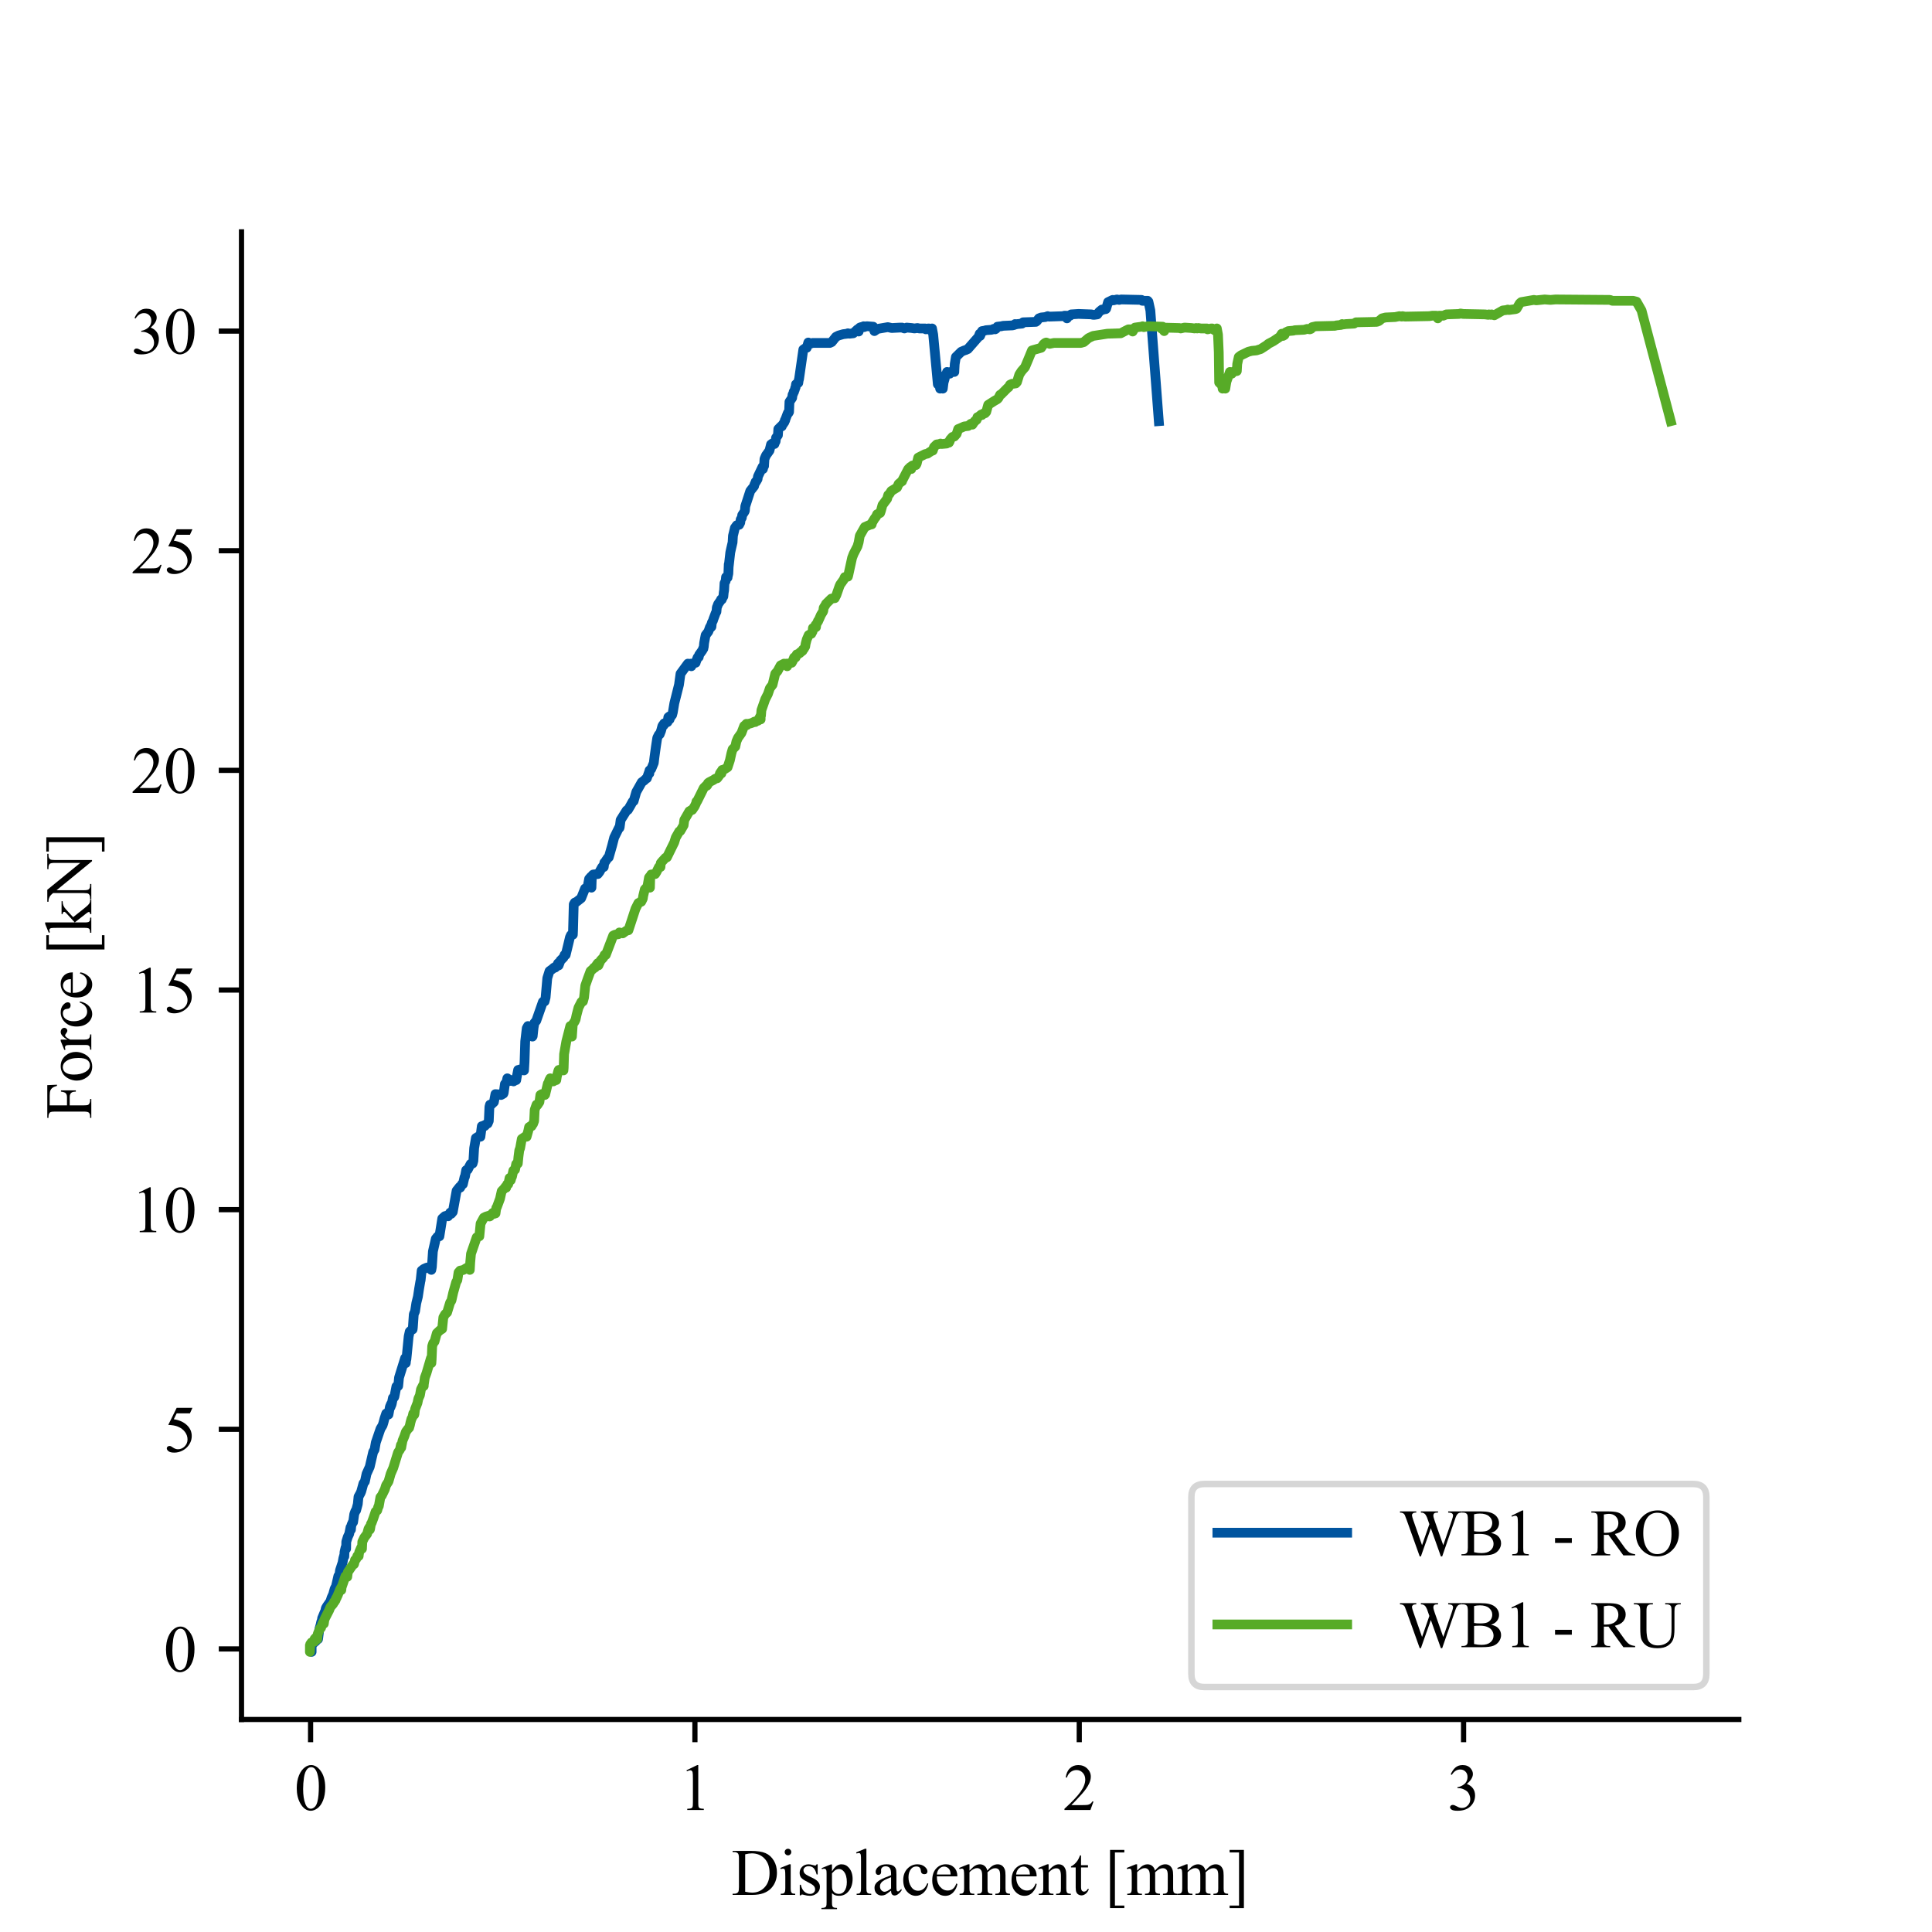 <?xml version="1.0" encoding="utf-8" standalone="no"?>
<!DOCTYPE svg PUBLIC "-//W3C//DTD SVG 1.1//EN"
  "http://www.w3.org/Graphics/SVG/1.1/DTD/svg11.dtd">
<svg xmlns:xlink="http://www.w3.org/1999/xlink" width="297.638pt" height="297.638pt" viewBox="0 0 297.638 297.638" xmlns="http://www.w3.org/2000/svg" version="1.1">
 <defs>
  <style type="text/css">*{stroke-linejoin: round; stroke-linecap: butt}</style>
 </defs>
 <g id="figure_1">
  <g id="patch_1">
   <path d="M 0 297.638 
L 297.638 297.638 
L 297.638 0 
L 0 0 
z
" style="fill: #ffffff"/>
  </g>
  <g id="axes_1">
   <g id="patch_2">
    <path d="M 37.205 264.898 
L 267.874 264.898 
L 267.874 35.717 
L 37.205 35.717 
z
" style="fill: #ffffff"/>
   </g>
   <g id="matplotlib.axis_1">
    <g id="xtick_1">
     <g id="line2d_1">
      <defs>
       <path id="mc57b74ac9b" d="M 0 0 
L 0 3.5 
" style="stroke: #000000; stroke-width: 0.8"/>
      </defs>
      <g>
       <use xlink:href="#mc57b74ac9b" x="47.847" y="264.898" style="stroke: #000000; stroke-width: 0.8"/>
      </g>
     </g>
     <g id="text_1">
      <!-- 0 -->
      <g transform="translate(45.347 278.841) scale(0.1 -0.1)">
       <defs>
        <path id="TimesNewRomanPSMT-30" d="M 231 2094 
Q 231 2819 450 3342 
Q 669 3866 1031 4122 
Q 1313 4325 1613 4325 
Q 2100 4325 2488 3828 
Q 2972 3213 2972 2159 
Q 2972 1422 2759 906 
Q 2547 391 2217 158 
Q 1888 -75 1581 -75 
Q 975 -75 572 641 
Q 231 1244 231 2094 
z
M 844 2016 
Q 844 1141 1059 588 
Q 1238 122 1591 122 
Q 1759 122 1940 273 
Q 2122 425 2216 781 
Q 2359 1319 2359 2297 
Q 2359 3022 2209 3506 
Q 2097 3866 1919 4016 
Q 1791 4119 1609 4119 
Q 1397 4119 1231 3928 
Q 1006 3669 925 3112 
Q 844 2556 844 2016 
z
" transform="scale(0.016)"/>
       </defs>
       <use xlink:href="#TimesNewRomanPSMT-30"/>
      </g>
     </g>
    </g>
    <g id="xtick_2">
     <g id="line2d_2">
      <g>
       <use xlink:href="#mc57b74ac9b" x="107.057" y="264.898" style="stroke: #000000; stroke-width: 0.8"/>
      </g>
     </g>
     <g id="text_2">
      <!-- 1 -->
      <g transform="translate(104.557 278.841) scale(0.1 -0.1)">
       <defs>
        <path id="TimesNewRomanPSMT-31" d="M 750 3822 
L 1781 4325 
L 1884 4325 
L 1884 747 
Q 1884 391 1914 303 
Q 1944 216 2037 169 
Q 2131 122 2419 116 
L 2419 0 
L 825 0 
L 825 116 
Q 1125 122 1212 167 
Q 1300 213 1334 289 
Q 1369 366 1369 747 
L 1369 3034 
Q 1369 3497 1338 3628 
Q 1316 3728 1258 3775 
Q 1200 3822 1119 3822 
Q 1003 3822 797 3725 
L 750 3822 
z
" transform="scale(0.016)"/>
       </defs>
       <use xlink:href="#TimesNewRomanPSMT-31"/>
      </g>
     </g>
    </g>
    <g id="xtick_3">
     <g id="line2d_3">
      <g>
       <use xlink:href="#mc57b74ac9b" x="166.266" y="264.898" style="stroke: #000000; stroke-width: 0.8"/>
      </g>
     </g>
     <g id="text_3">
      <!-- 2 -->
      <g transform="translate(163.766 278.841) scale(0.1 -0.1)">
       <defs>
        <path id="TimesNewRomanPSMT-32" d="M 2934 816 
L 2638 0 
L 138 0 
L 138 116 
Q 1241 1122 1691 1759 
Q 2141 2397 2141 2925 
Q 2141 3328 1894 3587 
Q 1647 3847 1303 3847 
Q 991 3847 742 3664 
Q 494 3481 375 3128 
L 259 3128 
Q 338 3706 661 4015 
Q 984 4325 1469 4325 
Q 1984 4325 2329 3994 
Q 2675 3663 2675 3213 
Q 2675 2891 2525 2569 
Q 2294 2063 1775 1497 
Q 997 647 803 472 
L 1909 472 
Q 2247 472 2383 497 
Q 2519 522 2628 598 
Q 2738 675 2819 816 
L 2934 816 
z
" transform="scale(0.016)"/>
       </defs>
       <use xlink:href="#TimesNewRomanPSMT-32"/>
      </g>
     </g>
    </g>
    <g id="xtick_4">
     <g id="line2d_4">
      <g>
       <use xlink:href="#mc57b74ac9b" x="225.475" y="264.898" style="stroke: #000000; stroke-width: 0.8"/>
      </g>
     </g>
     <g id="text_4">
      <!-- 3 -->
      <g transform="translate(222.975 278.841) scale(0.1 -0.1)">
       <defs>
        <path id="TimesNewRomanPSMT-33" d="M 325 3431 
Q 506 3859 782 4092 
Q 1059 4325 1472 4325 
Q 1981 4325 2253 3994 
Q 2459 3747 2459 3466 
Q 2459 3003 1878 2509 
Q 2269 2356 2469 2072 
Q 2669 1788 2669 1403 
Q 2669 853 2319 450 
Q 1863 -75 997 -75 
Q 569 -75 414 31 
Q 259 138 259 259 
Q 259 350 332 419 
Q 406 488 509 488 
Q 588 488 669 463 
Q 722 447 909 348 
Q 1097 250 1169 231 
Q 1284 197 1416 197 
Q 1734 197 1970 444 
Q 2206 691 2206 1028 
Q 2206 1275 2097 1509 
Q 2016 1684 1919 1775 
Q 1784 1900 1550 2001 
Q 1316 2103 1072 2103 
L 972 2103 
L 972 2197 
Q 1219 2228 1467 2375 
Q 1716 2522 1828 2728 
Q 1941 2934 1941 3181 
Q 1941 3503 1739 3701 
Q 1538 3900 1238 3900 
Q 753 3900 428 3381 
L 325 3431 
z
" transform="scale(0.016)"/>
       </defs>
       <use xlink:href="#TimesNewRomanPSMT-33"/>
      </g>
     </g>
    </g>
    <g id="text_5">
     <!-- Displacement [mm] -->
     <g transform="translate(112.69 291.924) scale(0.1 -0.1)">
      <defs>
       <path id="TimesNewRomanPSMT-44" d="M 109 0 
L 109 116 
L 269 116 
Q 538 116 650 288 
Q 719 391 719 750 
L 719 3488 
Q 719 3884 631 3984 
Q 509 4122 269 4122 
L 109 4122 
L 109 4238 
L 1834 4238 
Q 2784 4238 3279 4022 
Q 3775 3806 4076 3303 
Q 4378 2800 4378 2141 
Q 4378 1256 3841 663 
Q 3238 0 2003 0 
L 109 0 
z
M 1319 306 
Q 1716 219 1984 219 
Q 2709 219 3187 728 
Q 3666 1238 3666 2109 
Q 3666 2988 3187 3494 
Q 2709 4000 1959 4000 
Q 1678 4000 1319 3909 
L 1319 306 
z
" transform="scale(0.016)"/>
       <path id="TimesNewRomanPSMT-69" d="M 928 4444 
Q 1059 4444 1151 4351 
Q 1244 4259 1244 4128 
Q 1244 3997 1151 3903 
Q 1059 3809 928 3809 
Q 797 3809 703 3903 
Q 609 3997 609 4128 
Q 609 4259 701 4351 
Q 794 4444 928 4444 
z
M 1188 2947 
L 1188 647 
Q 1188 378 1227 289 
Q 1266 200 1342 156 
Q 1419 113 1622 113 
L 1622 0 
L 231 0 
L 231 113 
Q 441 113 512 153 
Q 584 194 626 287 
Q 669 381 669 647 
L 669 1750 
Q 669 2216 641 2353 
Q 619 2453 572 2492 
Q 525 2531 444 2531 
Q 356 2531 231 2484 
L 188 2597 
L 1050 2947 
L 1188 2947 
z
" transform="scale(0.016)"/>
       <path id="TimesNewRomanPSMT-73" d="M 2050 2947 
L 2050 1972 
L 1947 1972 
Q 1828 2431 1642 2597 
Q 1456 2763 1169 2763 
Q 950 2763 815 2647 
Q 681 2531 681 2391 
Q 681 2216 781 2091 
Q 878 1963 1175 1819 
L 1631 1597 
Q 2266 1288 2266 781 
Q 2266 391 1970 151 
Q 1675 -88 1309 -88 
Q 1047 -88 709 6 
Q 606 38 541 38 
Q 469 38 428 -44 
L 325 -44 
L 325 978 
L 428 978 
Q 516 541 762 319 
Q 1009 97 1316 97 
Q 1531 97 1667 223 
Q 1803 350 1803 528 
Q 1803 744 1651 891 
Q 1500 1038 1047 1263 
Q 594 1488 453 1669 
Q 313 1847 313 2119 
Q 313 2472 555 2709 
Q 797 2947 1181 2947 
Q 1350 2947 1591 2875 
Q 1750 2828 1803 2828 
Q 1853 2828 1881 2850 
Q 1909 2872 1947 2947 
L 2050 2947 
z
" transform="scale(0.016)"/>
       <path id="TimesNewRomanPSMT-70" d="M -6 2578 
L 875 2934 
L 994 2934 
L 994 2266 
Q 1216 2644 1439 2795 
Q 1663 2947 1909 2947 
Q 2341 2947 2628 2609 
Q 2981 2197 2981 1534 
Q 2981 794 2556 309 
Q 2206 -88 1675 -88 
Q 1444 -88 1275 -22 
Q 1150 25 994 166 
L 994 -706 
Q 994 -1000 1030 -1079 
Q 1066 -1159 1155 -1206 
Q 1244 -1253 1478 -1253 
L 1478 -1369 
L -22 -1369 
L -22 -1253 
L 56 -1253 
Q 228 -1256 350 -1188 
Q 409 -1153 442 -1076 
Q 475 -1000 475 -688 
L 475 2019 
Q 475 2297 450 2372 
Q 425 2447 370 2484 
Q 316 2522 222 2522 
Q 147 2522 31 2478 
L -6 2578 
z
M 994 2081 
L 994 1013 
Q 994 666 1022 556 
Q 1066 375 1236 237 
Q 1406 100 1666 100 
Q 1978 100 2172 344 
Q 2425 663 2425 1241 
Q 2425 1897 2138 2250 
Q 1938 2494 1663 2494 
Q 1513 2494 1366 2419 
Q 1253 2363 994 2081 
z
" transform="scale(0.016)"/>
       <path id="TimesNewRomanPSMT-6c" d="M 1184 4444 
L 1184 647 
Q 1184 378 1223 290 
Q 1263 203 1344 158 
Q 1425 113 1647 113 
L 1647 0 
L 244 0 
L 244 113 
Q 441 113 512 153 
Q 584 194 625 287 
Q 666 381 666 647 
L 666 3247 
Q 666 3731 644 3842 
Q 622 3953 573 3993 
Q 525 4034 450 4034 
Q 369 4034 244 3984 
L 191 4094 
L 1044 4444 
L 1184 4444 
z
" transform="scale(0.016)"/>
       <path id="TimesNewRomanPSMT-61" d="M 1822 413 
Q 1381 72 1269 19 
Q 1100 -59 909 -59 
Q 613 -59 420 144 
Q 228 347 228 678 
Q 228 888 322 1041 
Q 450 1253 767 1440 
Q 1084 1628 1822 1897 
L 1822 2009 
Q 1822 2438 1686 2597 
Q 1550 2756 1291 2756 
Q 1094 2756 978 2650 
Q 859 2544 859 2406 
L 866 2225 
Q 866 2081 792 2003 
Q 719 1925 600 1925 
Q 484 1925 411 2006 
Q 338 2088 338 2228 
Q 338 2497 613 2722 
Q 888 2947 1384 2947 
Q 1766 2947 2009 2819 
Q 2194 2722 2281 2516 
Q 2338 2381 2338 1966 
L 2338 994 
Q 2338 584 2353 492 
Q 2369 400 2405 369 
Q 2441 338 2488 338 
Q 2538 338 2575 359 
Q 2641 400 2828 588 
L 2828 413 
Q 2478 -56 2159 -56 
Q 2006 -56 1915 50 
Q 1825 156 1822 413 
z
M 1822 616 
L 1822 1706 
Q 1350 1519 1213 1441 
Q 966 1303 859 1153 
Q 753 1003 753 825 
Q 753 600 887 451 
Q 1022 303 1197 303 
Q 1434 303 1822 616 
z
" transform="scale(0.016)"/>
       <path id="TimesNewRomanPSMT-63" d="M 2631 1088 
Q 2516 522 2178 217 
Q 1841 -88 1431 -88 
Q 944 -88 581 321 
Q 219 731 219 1428 
Q 219 2103 620 2525 
Q 1022 2947 1584 2947 
Q 2006 2947 2278 2723 
Q 2550 2500 2550 2259 
Q 2550 2141 2473 2067 
Q 2397 1994 2259 1994 
Q 2075 1994 1981 2113 
Q 1928 2178 1911 2362 
Q 1894 2547 1784 2644 
Q 1675 2738 1481 2738 
Q 1169 2738 978 2506 
Q 725 2200 725 1697 
Q 725 1184 976 792 
Q 1228 400 1656 400 
Q 1963 400 2206 609 
Q 2378 753 2541 1131 
L 2631 1088 
z
" transform="scale(0.016)"/>
       <path id="TimesNewRomanPSMT-65" d="M 681 1784 
Q 678 1147 991 784 
Q 1303 422 1725 422 
Q 2006 422 2214 576 
Q 2422 731 2563 1106 
L 2659 1044 
Q 2594 616 2278 264 
Q 1963 -88 1488 -88 
Q 972 -88 605 314 
Q 238 716 238 1394 
Q 238 2128 614 2539 
Q 991 2950 1559 2950 
Q 2041 2950 2350 2633 
Q 2659 2316 2659 1784 
L 681 1784 
z
M 681 1966 
L 2006 1966 
Q 1991 2241 1941 2353 
Q 1863 2528 1708 2628 
Q 1553 2728 1384 2728 
Q 1125 2728 920 2526 
Q 716 2325 681 1966 
z
" transform="scale(0.016)"/>
       <path id="TimesNewRomanPSMT-6d" d="M 1050 2338 
Q 1363 2650 1419 2697 
Q 1559 2816 1721 2881 
Q 1884 2947 2044 2947 
Q 2313 2947 2506 2790 
Q 2700 2634 2766 2338 
Q 3088 2713 3309 2830 
Q 3531 2947 3766 2947 
Q 3994 2947 4170 2830 
Q 4347 2713 4450 2447 
Q 4519 2266 4519 1878 
L 4519 647 
Q 4519 378 4559 278 
Q 4591 209 4675 161 
Q 4759 113 4950 113 
L 4950 0 
L 3538 0 
L 3538 113 
L 3597 113 
Q 3781 113 3884 184 
Q 3956 234 3988 344 
Q 4000 397 4000 647 
L 4000 1878 
Q 4000 2228 3916 2372 
Q 3794 2572 3525 2572 
Q 3359 2572 3192 2489 
Q 3025 2406 2788 2181 
L 2781 2147 
L 2788 2013 
L 2788 647 
Q 2788 353 2820 281 
Q 2853 209 2943 161 
Q 3034 113 3253 113 
L 3253 0 
L 1806 0 
L 1806 113 
Q 2044 113 2133 169 
Q 2222 225 2256 338 
Q 2272 391 2272 647 
L 2272 1878 
Q 2272 2228 2169 2381 
Q 2031 2581 1784 2581 
Q 1616 2581 1450 2491 
Q 1191 2353 1050 2181 
L 1050 647 
Q 1050 366 1089 281 
Q 1128 197 1204 155 
Q 1281 113 1516 113 
L 1516 0 
L 100 0 
L 100 113 
Q 297 113 375 155 
Q 453 197 493 289 
Q 534 381 534 647 
L 534 1741 
Q 534 2213 506 2350 
Q 484 2453 437 2492 
Q 391 2531 309 2531 
Q 222 2531 100 2484 
L 53 2597 
L 916 2947 
L 1050 2947 
L 1050 2338 
z
" transform="scale(0.016)"/>
       <path id="TimesNewRomanPSMT-6e" d="M 1034 2341 
Q 1538 2947 1994 2947 
Q 2228 2947 2397 2830 
Q 2566 2713 2666 2444 
Q 2734 2256 2734 1869 
L 2734 647 
Q 2734 375 2778 278 
Q 2813 200 2889 156 
Q 2966 113 3172 113 
L 3172 0 
L 1756 0 
L 1756 113 
L 1816 113 
Q 2016 113 2095 173 
Q 2175 234 2206 353 
Q 2219 400 2219 647 
L 2219 1819 
Q 2219 2209 2117 2386 
Q 2016 2563 1775 2563 
Q 1403 2563 1034 2156 
L 1034 647 
Q 1034 356 1069 288 
Q 1113 197 1189 155 
Q 1266 113 1500 113 
L 1500 0 
L 84 0 
L 84 113 
L 147 113 
Q 366 113 442 223 
Q 519 334 519 647 
L 519 1709 
Q 519 2225 495 2337 
Q 472 2450 423 2490 
Q 375 2531 294 2531 
Q 206 2531 84 2484 
L 38 2597 
L 900 2947 
L 1034 2947 
L 1034 2341 
z
" transform="scale(0.016)"/>
       <path id="TimesNewRomanPSMT-74" d="M 1031 3803 
L 1031 2863 
L 1700 2863 
L 1700 2644 
L 1031 2644 
L 1031 788 
Q 1031 509 1111 412 
Q 1191 316 1316 316 
Q 1419 316 1516 380 
Q 1613 444 1666 569 
L 1788 569 
Q 1678 263 1478 108 
Q 1278 -47 1066 -47 
Q 922 -47 784 33 
Q 647 113 581 261 
Q 516 409 516 719 
L 516 2644 
L 63 2644 
L 63 2747 
Q 234 2816 414 2980 
Q 594 3144 734 3369 
Q 806 3488 934 3803 
L 1031 3803 
z
" transform="scale(0.016)"/>
       <path id="TimesNewRomanPSMT-20" transform="scale(0.016)"/>
       <path id="TimesNewRomanPSMT-5b" d="M 1900 -1269 
L 525 -1269 
L 525 4334 
L 1900 4334 
L 1900 4088 
L 994 4088 
L 994 -1025 
L 1900 -1025 
L 1900 -1269 
z
" transform="scale(0.016)"/>
       <path id="TimesNewRomanPSMT-5d" d="M 234 4334 
L 1609 4334 
L 1609 -1272 
L 234 -1272 
L 234 -1025 
L 1141 -1025 
L 1141 4088 
L 234 4088 
L 234 4334 
z
" transform="scale(0.016)"/>
      </defs>
      <use xlink:href="#TimesNewRomanPSMT-44"/>
      <use xlink:href="#TimesNewRomanPSMT-69" x="72.217"/>
      <use xlink:href="#TimesNewRomanPSMT-73" x="100"/>
      <use xlink:href="#TimesNewRomanPSMT-70" x="138.916"/>
      <use xlink:href="#TimesNewRomanPSMT-6c" x="188.916"/>
      <use xlink:href="#TimesNewRomanPSMT-61" x="216.699"/>
      <use xlink:href="#TimesNewRomanPSMT-63" x="261.084"/>
      <use xlink:href="#TimesNewRomanPSMT-65" x="305.469"/>
      <use xlink:href="#TimesNewRomanPSMT-6d" x="349.854"/>
      <use xlink:href="#TimesNewRomanPSMT-65" x="427.637"/>
      <use xlink:href="#TimesNewRomanPSMT-6e" x="472.021"/>
      <use xlink:href="#TimesNewRomanPSMT-74" x="522.021"/>
      <use xlink:href="#TimesNewRomanPSMT-20" x="549.805"/>
      <use xlink:href="#TimesNewRomanPSMT-5b" x="574.805"/>
      <use xlink:href="#TimesNewRomanPSMT-6d" x="608.105"/>
      <use xlink:href="#TimesNewRomanPSMT-6d" x="685.889"/>
      <use xlink:href="#TimesNewRomanPSMT-5d" x="763.672"/>
     </g>
    </g>
   </g>
   <g id="matplotlib.axis_2">
    <g id="ytick_1">
     <g id="line2d_5">
      <defs>
       <path id="m705694b9bf" d="M 0 0 
L -3.5 0 
" style="stroke: #000000; stroke-width: 0.8"/>
      </defs>
      <g>
       <use xlink:href="#m705694b9bf" x="37.205" y="254.031" style="stroke: #000000; stroke-width: 0.8"/>
      </g>
     </g>
     <g id="text_6">
      <!-- 0 -->
      <g transform="translate(25.205 257.503) scale(0.1 -0.1)">
       <use xlink:href="#TimesNewRomanPSMT-30"/>
      </g>
     </g>
    </g>
    <g id="ytick_2">
     <g id="line2d_6">
      <g>
       <use xlink:href="#m705694b9bf" x="37.205" y="220.193" style="stroke: #000000; stroke-width: 0.8"/>
      </g>
     </g>
     <g id="text_7">
      <!-- 5 -->
      <g transform="translate(25.205 223.665) scale(0.1 -0.1)">
       <defs>
        <path id="TimesNewRomanPSMT-35" d="M 2778 4238 
L 2534 3706 
L 1259 3706 
L 981 3138 
Q 1809 3016 2294 2522 
Q 2709 2097 2709 1522 
Q 2709 1188 2573 903 
Q 2438 619 2231 419 
Q 2025 219 1772 97 
Q 1413 -75 1034 -75 
Q 653 -75 479 54 
Q 306 184 306 341 
Q 306 428 378 495 
Q 450 563 559 563 
Q 641 563 702 538 
Q 763 513 909 409 
Q 1144 247 1384 247 
Q 1750 247 2026 523 
Q 2303 800 2303 1197 
Q 2303 1581 2056 1914 
Q 1809 2247 1375 2428 
Q 1034 2569 447 2591 
L 1259 4238 
L 2778 4238 
z
" transform="scale(0.016)"/>
       </defs>
       <use xlink:href="#TimesNewRomanPSMT-35"/>
      </g>
     </g>
    </g>
    <g id="ytick_3">
     <g id="line2d_7">
      <g>
       <use xlink:href="#m705694b9bf" x="37.205" y="186.356" style="stroke: #000000; stroke-width: 0.8"/>
      </g>
     </g>
     <g id="text_8">
      <!-- 10 -->
      <g transform="translate(20.205 189.828) scale(0.1 -0.1)">
       <use xlink:href="#TimesNewRomanPSMT-31"/>
       <use xlink:href="#TimesNewRomanPSMT-30" x="50"/>
      </g>
     </g>
    </g>
    <g id="ytick_4">
     <g id="line2d_8">
      <g>
       <use xlink:href="#m705694b9bf" x="37.205" y="152.519" style="stroke: #000000; stroke-width: 0.8"/>
      </g>
     </g>
     <g id="text_9">
      <!-- 15 -->
      <g transform="translate(20.205 155.99) scale(0.1 -0.1)">
       <use xlink:href="#TimesNewRomanPSMT-31"/>
       <use xlink:href="#TimesNewRomanPSMT-35" x="50"/>
      </g>
     </g>
    </g>
    <g id="ytick_5">
     <g id="line2d_9">
      <g>
       <use xlink:href="#m705694b9bf" x="37.205" y="118.681" style="stroke: #000000; stroke-width: 0.8"/>
      </g>
     </g>
     <g id="text_10">
      <!-- 20 -->
      <g transform="translate(20.205 122.153) scale(0.1 -0.1)">
       <use xlink:href="#TimesNewRomanPSMT-32"/>
       <use xlink:href="#TimesNewRomanPSMT-30" x="50"/>
      </g>
     </g>
    </g>
    <g id="ytick_6">
     <g id="line2d_10">
      <g>
       <use xlink:href="#m705694b9bf" x="37.205" y="84.844" style="stroke: #000000; stroke-width: 0.8"/>
      </g>
     </g>
     <g id="text_11">
      <!-- 25 -->
      <g transform="translate(20.205 88.316) scale(0.1 -0.1)">
       <use xlink:href="#TimesNewRomanPSMT-32"/>
       <use xlink:href="#TimesNewRomanPSMT-35" x="50"/>
      </g>
     </g>
    </g>
    <g id="ytick_7">
     <g id="line2d_11">
      <g>
       <use xlink:href="#m705694b9bf" x="37.205" y="51.006" style="stroke: #000000; stroke-width: 0.8"/>
      </g>
     </g>
     <g id="text_12">
      <!-- 30 -->
      <g transform="translate(20.205 54.478) scale(0.1 -0.1)">
       <use xlink:href="#TimesNewRomanPSMT-33"/>
       <use xlink:href="#TimesNewRomanPSMT-30" x="50"/>
      </g>
     </g>
    </g>
    <g id="text_13">
     <!-- Force [kN] -->
     <g transform="translate(14.066 172.382) rotate(-90) scale(0.1 -0.1)">
      <defs>
       <path id="TimesNewRomanPSMT-46" d="M 1309 4006 
L 1309 2341 
L 2081 2341 
Q 2347 2341 2470 2458 
Q 2594 2575 2634 2922 
L 2750 2922 
L 2750 1488 
L 2634 1488 
Q 2631 1734 2570 1850 
Q 2509 1966 2401 2023 
Q 2294 2081 2081 2081 
L 1309 2081 
L 1309 750 
Q 1309 428 1350 325 
Q 1381 247 1481 191 
Q 1619 116 1769 116 
L 1922 116 
L 1922 0 
L 103 0 
L 103 116 
L 253 116 
Q 516 116 634 269 
Q 709 369 709 750 
L 709 3488 
Q 709 3809 669 3913 
Q 638 3991 541 4047 
Q 406 4122 253 4122 
L 103 4122 
L 103 4238 
L 3256 4238 
L 3297 3306 
L 3188 3306 
Q 3106 3603 2998 3742 
Q 2891 3881 2733 3943 
Q 2575 4006 2244 4006 
L 1309 4006 
z
" transform="scale(0.016)"/>
       <path id="TimesNewRomanPSMT-6f" d="M 1600 2947 
Q 2250 2947 2644 2453 
Q 2978 2031 2978 1484 
Q 2978 1100 2793 706 
Q 2609 313 2286 112 
Q 1963 -88 1566 -88 
Q 919 -88 538 428 
Q 216 863 216 1403 
Q 216 1797 411 2186 
Q 606 2575 925 2761 
Q 1244 2947 1600 2947 
z
M 1503 2744 
Q 1338 2744 1170 2645 
Q 1003 2547 900 2300 
Q 797 2053 797 1666 
Q 797 1041 1045 587 
Q 1294 134 1700 134 
Q 2003 134 2200 384 
Q 2397 634 2397 1244 
Q 2397 2006 2069 2444 
Q 1847 2744 1503 2744 
z
" transform="scale(0.016)"/>
       <path id="TimesNewRomanPSMT-72" d="M 1038 2947 
L 1038 2303 
Q 1397 2947 1775 2947 
Q 1947 2947 2059 2842 
Q 2172 2738 2172 2600 
Q 2172 2478 2090 2393 
Q 2009 2309 1897 2309 
Q 1788 2309 1652 2417 
Q 1516 2525 1450 2525 
Q 1394 2525 1328 2463 
Q 1188 2334 1038 2041 
L 1038 669 
Q 1038 431 1097 309 
Q 1138 225 1241 169 
Q 1344 113 1538 113 
L 1538 0 
L 72 0 
L 72 113 
Q 291 113 397 181 
Q 475 231 506 341 
Q 522 394 522 644 
L 522 1753 
Q 522 2253 501 2348 
Q 481 2444 426 2487 
Q 372 2531 291 2531 
Q 194 2531 72 2484 
L 41 2597 
L 906 2947 
L 1038 2947 
z
" transform="scale(0.016)"/>
       <path id="TimesNewRomanPSMT-6b" d="M 1047 4444 
L 1047 1594 
L 1775 2259 
Q 2006 2472 2044 2528 
Q 2069 2566 2069 2603 
Q 2069 2666 2017 2711 
Q 1966 2756 1847 2763 
L 1847 2863 
L 3091 2863 
L 3091 2763 
Q 2834 2756 2664 2684 
Q 2494 2613 2291 2428 
L 1556 1750 
L 2291 822 
Q 2597 438 2703 334 
Q 2853 188 2966 144 
Q 3044 113 3238 113 
L 3238 0 
L 1847 0 
L 1847 113 
Q 1966 116 2008 148 
Q 2050 181 2050 241 
Q 2050 313 1925 472 
L 1047 1594 
L 1047 644 
Q 1047 366 1086 278 
Q 1125 191 1197 153 
Q 1269 116 1509 113 
L 1509 0 
L 53 0 
L 53 113 
Q 272 113 381 166 
Q 447 200 481 272 
Q 528 375 528 628 
L 528 3234 
Q 528 3731 506 3842 
Q 484 3953 434 3995 
Q 384 4038 303 4038 
Q 238 4038 106 3984 
L 53 4094 
L 903 4444 
L 1047 4444 
z
" transform="scale(0.016)"/>
       <path id="TimesNewRomanPSMT-4e" d="M -84 4238 
L 1066 4238 
L 3656 1059 
L 3656 3503 
Q 3656 3894 3569 3991 
Q 3453 4122 3203 4122 
L 3056 4122 
L 3056 4238 
L 4531 4238 
L 4531 4122 
L 4381 4122 
Q 4113 4122 4000 3959 
Q 3931 3859 3931 3503 
L 3931 -69 
L 3819 -69 
L 1025 3344 
L 1025 734 
Q 1025 344 1109 247 
Q 1228 116 1475 116 
L 1625 116 
L 1625 0 
L 150 0 
L 150 116 
L 297 116 
Q 569 116 681 278 
Q 750 378 750 734 
L 750 3681 
Q 566 3897 470 3965 
Q 375 4034 191 4094 
Q 100 4122 -84 4122 
L -84 4238 
z
" transform="scale(0.016)"/>
      </defs>
      <use xlink:href="#TimesNewRomanPSMT-46"/>
      <use xlink:href="#TimesNewRomanPSMT-6f" x="55.615"/>
      <use xlink:href="#TimesNewRomanPSMT-72" x="105.615"/>
      <use xlink:href="#TimesNewRomanPSMT-63" x="138.916"/>
      <use xlink:href="#TimesNewRomanPSMT-65" x="183.301"/>
      <use xlink:href="#TimesNewRomanPSMT-20" x="227.686"/>
      <use xlink:href="#TimesNewRomanPSMT-5b" x="252.686"/>
      <use xlink:href="#TimesNewRomanPSMT-6b" x="285.986"/>
      <use xlink:href="#TimesNewRomanPSMT-4e" x="335.986"/>
      <use xlink:href="#TimesNewRomanPSMT-5d" x="408.203"/>
     </g>
    </g>
   </g>
   <g id="line2d_12">
    <path d="M 48.008 254.046 
L 48.008 254.48 
L 48.008 254.017 
L 47.904 254.068 
L 47.878 254.055 
L 47.873 254.122 
L 47.856 254.077 
L 47.944 253.565 
L 48.295 253.139 
L 48.674 252.814 
L 48.645 252.807 
L 48.816 252.328 
L 48.885 252.265 
L 49.004 252.04 
L 48.999 252.111 
L 48.998 252.524 
L 49.101 251.721 
L 49.207 250.949 
L 49.368 250.377 
L 49.371 250.384 
L 49.373 250.411 
L 49.453 250.004 
L 49.526 249.749 
L 49.533 249.757 
L 49.539 250.141 
L 49.622 249.318 
L 50.016 248.37 
L 50.068 248.355 
L 50.085 248.287 
L 50.196 247.761 
L 50.374 247.457 
L 50.908 246.688 
L 51.073 246.153 
L 51.32 245.612 
L 51.547 244.793 
L 51.66 244.563 
L 51.677 244.962 
L 51.758 244.394 
L 52.124 242.797 
L 52.174 242.81 
L 52.249 242.925 
L 52.257 242.851 
L 52.381 241.917 
L 52.772 240.733 
L 52.889 240.083 
L 53.021 239.609 
L 53.047 239.785 
L 53.072 239.122 
L 53.236 238.411 
L 53.302 238.533 
L 53.307 238.52 
L 53.325 238.601 
L 53.344 237.518 
L 53.577 236.774 
L 53.798 236.307 
L 53.999 235.298 
L 54.029 235.271 
L 54.064 235.657 
L 54.112 235.122 
L 54.171 234.892 
L 54.348 234.493 
L 54.39 234.513 
L 54.408 234.446 
L 54.573 233.275 
L 54.751 232.794 
L 54.858 232.693 
L 55.1 231.793 
L 55.118 231.752 
L 55.231 230.588 
L 55.544 230.02 
L 55.657 229.742 
L 55.988 228.538 
L 56.213 228.24 
L 56.468 227.056 
L 56.96 225.973 
L 57.492 223.672 
L 57.706 223.327 
L 57.895 222.23 
L 58.617 220.119 
L 58.937 219.591 
L 59.073 219.165 
L 59.227 218.569 
L 59.5 217.757 
L 59.588 217.818 
L 59.713 217.919 
L 59.772 217.953 
L 59.778 217.865 
L 59.796 217.879 
L 59.849 217.919 
L 60.068 216.728 
L 60.24 216.309 
L 60.169 216.755 
L 60.252 216.39 
L 60.275 216.492 
L 60.346 216.282 
L 60.53 215.361 
L 60.713 215.267 
L 60.761 215.172 
L 61.069 213.595 
L 61.264 213.406 
L 61.341 213.534 
L 61.353 213.466 
L 61.471 212.242 
L 61.738 211.375 
L 62.407 209.23 
L 62.513 209.995 
L 62.561 209.555 
L 62.608 209.419 
L 62.957 205.88 
L 63.117 205.149 
L 63.484 204.804 
L 63.561 204.811 
L 63.573 204.757 
L 63.603 204.513 
L 63.745 202.463 
L 63.94 202.029 
L 64.136 200.75 
L 64.378 199.776 
L 64.568 198.524 
L 64.757 197.414 
L 64.805 197.211 
L 64.959 195.749 
L 65.296 195.485 
L 65.758 195.282 
L 66.433 195.174 
L 66.451 195.634 
L 66.534 195.181 
L 66.581 194.463 
L 66.694 192.785 
L 67.138 190.843 
L 67.41 190.504 
L 67.694 190.464 
L 68.132 187.723 
L 68.541 187.358 
L 68.872 187.27 
L 69.032 187.378 
L 69.358 186.809 
L 69.506 186.999 
L 69.755 186.701 
L 69.891 185.95 
L 70.122 184.664 
L 70.341 183.446 
L 70.826 182.837 
L 70.886 182.972 
L 70.933 182.905 
L 71.17 182.431 
L 71.312 182.431 
L 71.561 181.348 
L 71.626 181.28 
L 71.821 180.265 
L 72.058 180.198 
L 72.33 179.656 
L 72.508 179.318 
L 72.81 179.25 
L 72.928 178.844 
L 73.047 176.881 
L 73.313 175.325 
L 73.627 175.122 
L 73.852 175.054 
L 74.012 175.122 
L 74.225 173.498 
L 74.367 173.498 
L 74.533 173.43 
L 74.586 173.362 
L 74.633 173.498 
L 74.716 173.43 
L 74.953 173.159 
L 75.131 173.092 
L 75.303 172.686 
L 75.397 170.52 
L 75.486 170.182 
L 75.593 170.249 
L 76.09 169.776 
L 76.321 168.557 
L 77.15 168.625 
L 77.185 168.693 
L 77.256 168.625 
L 77.322 168.625 
L 77.44 168.49 
L 77.547 168.49 
L 77.6 168.354 
L 77.783 167.001 
L 78.026 166.73 
L 78.156 166.121 
L 78.37 166.46 
L 78.5 166.324 
L 78.677 166.527 
L 78.837 166.392 
L 78.932 166.392 
L 79.027 166.527 
L 79.074 166.46 
L 79.116 166.595 
L 79.181 166.527 
L 79.21 166.392 
L 79.281 166.46 
L 79.53 166.392 
L 79.583 166.054 
L 79.82 164.835 
L 79.915 164.903 
L 80.045 164.768 
L 80.62 164.835 
L 80.732 164.903 
L 80.809 163.617 
L 80.91 160.437 
L 81.147 158.406 
L 81.336 158.068 
L 81.97 159.624 
L 82.023 159.692 
L 82.064 159.624 
L 82.2 158.339 
L 82.331 157.594 
L 82.615 157.256 
L 83.633 154.346 
L 83.9 154.278 
L 84.054 153.669 
L 84.314 150.691 
L 84.652 149.609 
L 85.119 149.27 
L 85.339 149.067 
L 85.528 149.067 
L 85.688 148.932 
L 85.984 148.39 
L 86.061 148.729 
L 86.339 147.984 
L 86.813 147.511 
L 86.979 147.105 
L 87.15 147.105 
L 87.559 145.413 
L 87.802 144.398 
L 87.956 144.059 
L 88.252 143.992 
L 88.281 143.315 
L 88.281 143.315 
L 88.388 139.322 
L 88.548 139.051 
L 88.755 138.984 
L 89.531 138.375 
L 90.129 136.886 
L 90.312 136.818 
L 90.555 136.48 
L 90.756 135.397 
L 91.052 135.058 
L 91.117 136.75 
L 91.165 135.329 
L 91.313 134.788 
L 91.408 134.72 
L 92.1 134.652 
L 92.361 134.314 
L 92.734 133.637 
L 93.006 133.299 
L 93.012 133.57 
L 93.101 132.893 
L 93.19 132.825 
L 93.64 132.148 
L 93.782 132.081 
L 94.285 130.321 
L 94.617 129.035 
L 95.38 127.479 
L 95.428 127.547 
L 95.463 127.479 
L 95.611 126.328 
L 96.547 124.84 
L 96.736 124.772 
L 97.098 124.163 
L 97.471 123.486 
L 97.619 123.418 
L 98.027 121.997 
L 98.868 120.508 
L 99.241 120.238 
L 99.513 119.967 
L 99.655 119.899 
L 100.011 118.884 
L 100.04 119.155 
L 100.064 118.681 
L 100.23 118.546 
L 100.33 118.478 
L 100.721 117.531 
L 100.834 116.583 
L 101.047 115.027 
L 101.254 113.673 
L 101.485 113.2 
L 101.627 113.132 
L 101.84 112.59 
L 102.041 111.846 
L 102.172 111.643 
L 102.261 111.711 
L 102.32 111.44 
L 102.58 111.372 
L 102.764 111.169 
L 102.835 111.237 
L 102.853 111.102 
L 102.876 111.034 
L 102.959 110.493 
L 103.131 110.357 
L 103.155 110.831 
L 103.184 110.696 
L 103.463 110.222 
L 103.545 110.154 
L 103.652 109.748 
L 103.889 108.327 
L 104.605 105.485 
L 104.836 103.793 
L 105.979 102.236 
L 106.121 102.304 
L 106.429 102.236 
L 106.506 102.642 
L 106.654 102.236 
L 106.997 102.169 
L 107.116 102.101 
L 107.116 102.101 
L 107.175 102.101 
L 107.175 102.033 
L 107.234 101.898 
L 107.471 101.289 
L 107.471 101.289 
L 107.649 101.221 
L 107.708 100.883 
L 108.241 100.138 
L 108.3 99.935 
L 108.359 99.935 
L 108.359 99.868 
L 108.418 99.665 
L 108.478 99.056 
L 108.655 98.108 
L 108.714 97.837 
L 109.129 97.296 
L 109.366 96.619 
L 109.484 96.687 
L 109.484 96.619 
L 109.543 96.281 
L 109.543 96.619 
L 109.603 96.552 
L 109.662 95.942 
L 109.839 95.604 
L 109.899 95.401 
L 110.254 94.454 
L 110.372 94.251 
L 110.431 93.574 
L 110.55 93.303 
L 110.609 93.1 
L 111.083 92.423 
L 111.083 92.423 
L 111.083 92.356 
L 111.142 92.356 
L 111.201 92.356 
L 111.201 92.288 
L 111.438 91.882 
L 111.497 91.273 
L 111.556 90.935 
L 111.616 89.852 
L 111.793 89.513 
L 111.852 88.904 
L 111.852 88.904 
L 112.089 88.972 
L 112.089 88.837 
L 112.149 88.634 
L 112.208 88.363 
L 112.267 86.942 
L 112.267 87.212 
L 112.504 85.115 
L 112.622 84.573 
L 112.859 83.558 
L 112.918 82.543 
L 113.214 81.325 
L 113.51 80.919 
L 113.51 80.919 
L 113.866 80.851 
L 114.043 80.513 
L 114.102 80.039 
L 114.28 79.768 
L 114.339 79.362 
L 114.695 78.821 
L 114.754 78.685 
L 114.813 78.009 
L 115.583 75.64 
L 116.175 74.896 
L 116.234 74.625 
L 116.412 74.287 
L 116.412 74.219 
L 116.471 74.219 
L 116.708 73.813 
L 116.767 73.407 
L 117.477 71.918 
L 117.477 71.918 
L 117.537 72.256 
L 117.537 72.256 
L 117.655 71.715 
L 117.655 71.715 
L 117.714 71.783 
L 117.714 71.647 
L 117.714 71.647 
L 117.773 70.7 
L 118.01 70.158 
L 118.543 69.414 
L 118.543 69.414 
L 118.78 68.467 
L 118.78 68.467 
L 118.898 68.467 
L 118.898 68.399 
L 118.958 68.331 
L 119.017 68.399 
L 119.313 68.399 
L 119.313 68.331 
L 119.49 67.993 
L 119.55 67.451 
L 119.846 67.045 
L 119.905 66.098 
L 120.379 65.624 
L 120.379 65.692 
L 120.438 65.692 
L 120.438 65.624 
L 120.852 65.015 
L 120.912 64.744 
L 120.971 64.744 
L 120.971 64.677 
L 121.326 63.729 
L 121.326 63.729 
L 121.385 63.729 
L 121.385 63.594 
L 121.444 63.662 
L 121.563 63.459 
L 121.622 61.902 
L 121.622 61.902 
L 122.036 61.293 
L 122.096 60.819 
L 122.096 60.819 
L 122.214 60.616 
L 122.273 60.346 
L 122.333 60.346 
L 122.333 60.278 
L 122.451 60.007 
L 122.51 59.736 
L 122.51 59.736 
L 122.569 59.669 
L 122.629 59.195 
L 122.806 59.127 
L 122.806 59.127 
L 122.806 59.06 
L 122.865 59.06 
L 122.984 58.992 
L 123.043 58.586 
L 123.102 58.383 
L 123.754 53.849 
L 124.05 53.646 
L 124.227 53.578 
L 124.227 53.51 
L 124.286 53.578 
L 124.523 52.766 
L 124.582 52.834 
L 124.819 52.969 
L 125.175 52.834 
L 127.839 52.834 
L 128.135 52.698 
L 128.786 51.886 
L 129.201 51.683 
L 129.911 51.48 
L 130.503 51.412 
L 130.622 51.345 
L 130.859 51.412 
L 131.451 51.345 
L 132.102 50.736 
L 132.161 50.736 
L 132.28 51.074 
L 132.457 50.465 
L 132.635 50.397 
L 132.99 50.33 
L 133.049 50.262 
L 133.109 50.397 
L 133.464 50.262 
L 133.642 50.262 
L 134.53 50.33 
L 134.707 51.006 
L 135.181 50.668 
L 136.78 50.397 
L 137.372 50.533 
L 138.674 50.465 
L 138.97 50.465 
L 139.326 50.6 
L 139.681 50.465 
L 140.451 50.533 
L 140.865 50.6 
L 141.339 50.533 
L 141.635 50.6 
L 142.523 50.6 
L 142.641 50.736 
L 142.997 50.6 
L 143.115 50.6 
L 143.352 50.871 
L 143.589 50.6 
L 143.766 51.548 
L 144.477 59.195 
L 144.654 59.263 
L 144.654 59.263 
L 144.714 59.398 
L 144.714 59.33 
L 144.773 59.398 
L 144.773 59.398 
L 144.832 59.872 
L 144.891 59.533 
L 145.247 59.872 
L 145.306 59.398 
L 145.365 58.924 
L 145.543 58.315 
L 145.602 57.842 
L 145.839 57.503 
L 145.898 57.3 
L 146.194 57.368 
L 146.253 57.503 
L 146.253 57.503 
L 146.312 57.571 
L 146.312 57.436 
L 146.608 57.233 
L 146.608 57.233 
L 147.023 57.3 
L 147.023 57.165 
L 147.082 56.082 
L 147.26 54.999 
L 148.089 54.187 
L 148.562 53.984 
L 148.799 53.916 
L 148.918 53.849 
L 149.095 53.781 
L 150.753 51.886 
L 150.931 51.412 
L 150.99 51.751 
L 151.049 51.616 
L 151.286 51.006 
L 151.7 50.939 
L 151.878 50.871 
L 152.766 50.803 
L 152.944 50.736 
L 153.062 50.668 
L 153.299 50.736 
L 153.417 50.668 
L 153.654 50.33 
L 154.246 50.262 
L 154.542 50.194 
L 156.023 50.127 
L 156.2 50.059 
L 156.259 50.059 
L 156.378 49.924 
L 156.437 49.991 
L 156.733 49.924 
L 157.444 49.856 
L 157.621 49.653 
L 159.575 49.585 
L 159.753 49.45 
L 160.049 49.044 
L 160.404 48.909 
L 161.055 48.841 
L 161.411 48.705 
L 161.588 48.773 
L 161.766 48.773 
L 163.779 48.705 
L 163.957 48.638 
L 164.253 48.638 
L 164.371 49.044 
L 164.43 48.638 
L 164.845 48.638 
L 165.022 48.435 
L 166.088 48.367 
L 166.266 48.367 
L 168.161 48.435 
L 168.397 48.502 
L 168.575 48.502 
L 169.049 48.435 
L 169.345 48.029 
L 169.759 47.69 
L 169.818 47.758 
L 169.878 47.69 
L 170.351 47.623 
L 170.411 47.555 
L 170.707 46.54 
L 171.417 46.202 
L 171.536 46.269 
L 172.068 46.134 
L 172.424 46.202 
L 172.72 46.134 
L 175.858 46.202 
L 175.976 46.337 
L 176.805 46.337 
L 176.924 46.472 
L 177.22 47.826 
L 178.522 64.88 
L 178.522 64.88 
" clip-path="url(#pb7f377917d)" style="fill: none; stroke: #00549f; stroke-width: 1.5; stroke-linecap: square"/>
   </g>
   <g id="line2d_13">
    <path d="M 47.741 254.046 
L 47.739 254.48 
L 47.79 253.315 
L 47.99 253.03 
L 48.398 252.869 
L 48.401 252.881 
L 48.404 252.915 
L 48.464 252.49 
L 48.883 252.04 
L 48.872 252.111 
L 48.872 252.524 
L 48.962 251.678 
L 48.974 251.714 
L 49.024 251.556 
L 49.317 250.845 
L 49.407 250.736 
L 49.461 250.774 
L 49.63 250.238 
L 49.709 250.077 
L 49.87 249.749 
L 49.88 249.757 
L 49.888 250.141 
L 49.982 249.508 
L 50.127 249.189 
L 50.696 248.083 
L 50.905 247.57 
L 51.33 247.087 
L 51.468 246.776 
L 51.548 246.756 
L 51.674 246.492 
L 51.688 246.505 
L 51.698 246.519 
L 51.715 246.35 
L 51.843 246.12 
L 51.861 246.147 
L 51.888 246.059 
L 52.051 245.72 
L 52.085 245.612 
L 52.253 245.226 
L 52.354 244.935 
L 52.559 244.563 
L 52.581 244.962 
L 52.643 244.421 
L 52.659 244.448 
L 53.219 242.817 
L 53.457 242.871 
L 53.5 242.925 
L 53.505 242.851 
L 53.59 242.188 
L 54.461 240.915 
L 54.508 240.949 
L 54.526 240.99 
L 54.538 240.888 
L 54.562 240.909 
L 54.698 240.313 
L 54.869 240.191 
L 55.059 239.697 
L 55.26 239.724 
L 55.26 239.657 
L 55.337 239.122 
L 55.627 238.452 
L 55.716 238.425 
L 55.746 238.479 
L 55.769 238.601 
L 55.769 238.513 
L 55.817 237.518 
L 56.119 236.882 
L 56.557 236.307 
L 56.77 235.535 
L 56.924 235.271 
L 56.971 235.657 
L 57.007 235.589 
L 57.143 234.784 
L 57.244 234.642 
L 57.546 233.83 
L 57.865 232.876 
L 57.972 232.794 
L 58.114 232.693 
L 58.274 232.138 
L 58.357 232.036 
L 58.6 230.669 
L 58.813 230.412 
L 59.281 229.451 
L 59.482 228.815 
L 59.849 228.24 
L 60.186 227.056 
L 60.589 226.122 
L 61.323 223.753 
L 61.613 223.327 
L 61.761 222.616 
L 61.815 223.009 
L 61.868 222.697 
L 62.016 221.939 
L 62.288 221.29 
L 62.525 220.586 
L 62.792 220.214 
L 62.963 220.011 
L 63.028 219.97 
L 63.159 219.51 
L 63.23 219.165 
L 63.39 218.576 
L 63.473 218.468 
L 63.544 218.278 
L 63.668 217.75 
L 63.804 217.892 
L 63.816 217.953 
L 63.828 217.838 
L 63.851 217.838 
L 63.94 217.101 
L 64.313 216.14 
L 64.455 215.47 
L 64.692 214.949 
L 64.852 214.042 
L 65.178 213.406 
L 65.237 213.439 
L 65.278 213.534 
L 65.29 213.29 
L 65.444 212.242 
L 65.705 211.538 
L 66.386 209.23 
L 66.457 209.995 
L 66.498 209.419 
L 66.581 207.389 
L 66.735 206.916 
L 66.942 206.672 
L 67.292 205.4 
L 67.771 204.939 
L 68.115 204.73 
L 68.298 202.957 
L 68.576 202.463 
L 68.878 202.199 
L 69.346 200.669 
L 69.547 200.358 
L 69.826 199.126 
L 70.276 197.522 
L 70.459 197.211 
L 70.643 196.027 
L 70.88 195.749 
L 71.365 195.654 
L 71.975 195.282 
L 72.366 195.174 
L 72.378 195.634 
L 72.443 194.463 
L 72.561 193.157 
L 73.437 190.619 
L 73.793 190.403 
L 73.846 190.464 
L 74.035 188.508 
L 74.533 187.588 
L 74.864 187.425 
L 75.38 187.27 
L 75.409 187.405 
L 75.48 187.378 
L 75.924 186.85 
L 76.013 186.809 
L 76.037 186.904 
L 76.126 186.999 
L 76.161 186.911 
L 76.339 186.931 
L 76.457 186.085 
L 76.528 186.018 
L 77.031 184.664 
L 77.286 183.514 
L 77.736 183.04 
L 77.872 182.837 
L 77.949 182.905 
L 77.979 182.972 
L 78.008 182.769 
L 78.145 182.431 
L 78.304 182.431 
L 78.5 181.483 
L 78.553 181.551 
L 78.601 181.416 
L 78.683 181.822 
L 78.82 181.348 
L 78.873 181.28 
L 79.086 180.333 
L 79.317 180.13 
L 79.341 180.198 
L 79.358 180.13 
L 79.524 179.318 
L 79.773 179.25 
L 79.868 178.235 
L 79.998 177.22 
L 80.128 176.881 
L 80.383 175.46 
L 80.975 175.054 
L 81.129 175.122 
L 81.377 174.242 
L 81.508 173.633 
L 81.721 173.498 
L 81.833 173.43 
L 81.893 173.498 
L 82.035 173.227 
L 82.112 173.159 
L 82.289 172.686 
L 82.372 170.994 
L 82.656 170.182 
L 82.787 170.249 
L 83.1 169.776 
L 83.248 168.693 
L 83.462 168.557 
L 83.669 168.557 
L 83.906 168.625 
L 83.929 168.693 
L 83.989 168.625 
L 84.397 166.933 
L 84.474 166.933 
L 84.622 166.392 
L 84.664 166.663 
L 84.717 166.663 
L 84.77 166.121 
L 84.853 166.324 
L 84.989 166.527 
L 85.001 166.46 
L 85.22 166.46 
L 85.25 166.595 
L 85.327 166.527 
L 85.374 166.392 
L 85.421 166.46 
L 85.7 166.392 
L 85.783 165.85 
L 86.014 164.971 
L 86.079 164.835 
L 86.132 164.903 
L 86.179 164.903 
L 86.327 164.768 
L 86.7 164.835 
L 86.789 164.768 
L 86.801 164.903 
L 86.837 164.497 
L 86.902 162.399 
L 87.245 160.437 
L 87.855 158.068 
L 88.133 159.354 
L 88.11 159.692 
L 88.24 157.797 
L 88.518 157.391 
L 88.678 157.053 
L 88.82 156.376 
L 89.122 155.226 
L 89.578 154.346 
L 89.809 154.278 
L 89.975 153.669 
L 90.17 151.842 
L 90.573 150.691 
L 90.975 149.609 
L 91.36 149.27 
L 91.514 149.067 
L 91.662 149.067 
L 91.899 148.661 
L 92.094 148.39 
L 92.189 148.729 
L 92.515 147.984 
L 92.959 147.511 
L 93.142 147.105 
L 93.332 147.105 
L 94.469 144.127 
L 94.759 143.992 
L 95.256 143.924 
L 95.422 143.653 
L 95.7 143.721 
L 95.931 143.789 
L 96.494 143.382 
L 96.813 143.315 
L 97.903 139.999 
L 98.347 139.119 
L 98.791 138.916 
L 99.028 138.442 
L 99.087 138.036 
L 99.33 137.021 
L 99.584 136.75 
L 99.614 136.818 
L 99.673 136.75 
L 99.756 136.48 
L 99.981 135.194 
L 100.034 135.194 
L 100.082 135.058 
L 100.129 136.75 
L 100.176 134.991 
L 100.324 134.72 
L 100.94 134.652 
L 101.147 134.314 
L 101.509 133.57 
L 101.627 133.502 
L 101.728 133.299 
L 101.751 133.57 
L 101.799 132.961 
L 102.024 132.69 
L 102.521 132.148 
L 102.74 132.081 
L 103.871 129.78 
L 104.102 129.035 
L 104.641 128.088 
L 104.807 128.02 
L 105.316 127.141 
L 105.422 126.328 
L 106.198 124.975 
L 106.275 124.975 
L 106.423 124.84 
L 106.642 124.772 
L 107.009 124.231 
L 107.234 123.757 
L 107.293 123.486 
L 107.412 123.418 
L 108.418 121.388 
L 108.833 120.982 
L 108.892 121.05 
L 108.951 120.982 
L 109.07 120.779 
L 109.07 120.644 
L 109.247 120.508 
L 109.899 120.17 
L 110.195 119.967 
L 110.491 119.899 
L 110.491 119.832 
L 110.55 119.832 
L 110.846 119.426 
L 110.905 119.155 
L 111.083 118.884 
L 111.142 119.155 
L 111.26 118.614 
L 111.556 118.546 
L 112.089 118.207 
L 112.445 117.125 
L 112.681 116.042 
L 112.859 115.433 
L 113.274 115.027 
L 113.451 114.215 
L 113.688 113.673 
L 114.221 112.929 
L 114.635 111.846 
L 114.872 111.643 
L 114.991 111.508 
L 115.05 111.711 
L 115.287 111.508 
L 115.642 111.44 
L 115.82 111.372 
L 115.997 111.305 
L 116.234 111.169 
L 116.234 111.237 
L 116.293 111.169 
L 116.352 111.237 
L 116.53 111.102 
L 116.53 111.102 
L 116.708 110.966 
L 116.708 110.966 
L 116.767 111.034 
L 117.122 110.357 
L 117.181 110.831 
L 117.181 110.222 
L 117.241 110.222 
L 117.241 110.154 
L 117.3 109.41 
L 117.892 107.718 
L 118.306 106.906 
L 118.602 106.026 
L 119.017 105.485 
L 119.431 103.793 
L 119.787 103.387 
L 120.26 102.507 
L 120.793 102.236 
L 120.971 102.304 
L 121.148 102.236 
L 121.148 102.236 
L 121.208 102.236 
L 121.267 102.642 
L 121.267 102.642 
L 121.385 102.236 
L 121.385 102.236 
L 121.74 102.169 
L 121.74 102.169 
L 121.918 102.101 
L 121.918 102.101 
L 121.977 102.101 
L 121.977 102.033 
L 122.096 101.898 
L 122.333 101.289 
L 122.569 101.289 
L 122.569 101.221 
L 122.688 100.95 
L 122.747 100.815 
L 122.747 100.815 
L 122.925 100.815 
L 122.925 100.747 
L 123.102 100.68 
L 123.102 100.68 
L 123.221 100.612 
L 123.28 100.477 
L 123.458 100.409 
L 123.458 100.341 
L 123.517 100.341 
L 123.635 100.274 
L 123.694 100.071 
L 123.694 100.071 
L 123.813 100.003 
L 123.813 100.003 
L 124.05 99.597 
L 124.109 99.191 
L 124.286 98.514 
L 124.582 97.837 
L 124.819 97.702 
L 124.819 97.702 
L 124.997 97.634 
L 124.997 97.634 
L 125.056 97.499 
L 125.056 97.499 
L 125.175 97.296 
L 125.234 96.755 
L 125.471 96.619 
L 125.471 96.687 
L 125.53 96.687 
L 125.589 96.687 
L 125.589 96.619 
L 125.648 96.281 
L 125.707 96.281 
L 125.707 96.619 
L 125.767 96.145 
L 125.944 95.875 
L 126.004 95.672 
L 126.004 95.672 
L 126.063 95.672 
L 126.063 95.604 
L 126.181 95.401 
L 126.477 94.724 
L 126.477 94.724 
L 126.773 94.251 
L 126.832 94.115 
L 126.892 93.642 
L 127.188 93.168 
L 127.247 93.032 
L 128.076 92.22 
L 128.076 92.22 
L 128.609 92.153 
L 128.609 92.153 
L 128.668 92.017 
L 128.846 91.679 
L 129.319 90.325 
L 129.438 90.055 
L 129.971 89.31 
L 130.148 88.904 
L 130.622 88.837 
L 130.681 88.634 
L 130.74 88.363 
L 131.273 85.927 
L 131.51 85.318 
L 132.102 84.167 
L 132.28 83.558 
L 132.457 82.543 
L 133.227 81.189 
L 133.997 80.851 
L 133.997 80.851 
L 134.293 80.783 
L 134.352 80.513 
L 134.767 79.836 
L 134.944 79.633 
L 135.122 79.227 
L 135.359 79.159 
L 135.359 79.091 
L 135.418 79.091 
L 135.595 79.024 
L 135.595 79.024 
L 135.714 78.685 
L 135.951 77.806 
L 136.661 76.858 
L 136.839 76.249 
L 137.016 76.114 
L 137.313 75.64 
L 138.201 75.099 
L 138.437 74.557 
L 138.911 74.151 
L 138.97 74.151 
L 138.97 74.084 
L 139.148 73.745 
L 139.918 72.256 
L 140.273 71.918 
L 140.391 72.256 
L 140.569 71.715 
L 141.102 71.647 
L 141.22 71.444 
L 141.457 70.497 
L 142.523 69.955 
L 142.878 69.888 
L 143.174 69.685 
L 143.293 69.617 
L 143.589 69.414 
L 143.707 69.414 
L 143.885 68.873 
L 144.299 68.467 
L 144.773 68.399 
L 144.891 68.331 
L 145.069 68.399 
L 145.839 68.331 
L 146.075 68.128 
L 146.194 68.196 
L 146.312 67.993 
L 146.372 67.722 
L 146.727 67.316 
L 147.023 67.248 
L 147.378 66.842 
L 147.615 66.098 
L 147.793 66.03 
L 148.562 65.692 
L 149.154 65.624 
L 149.569 65.286 
L 149.806 65.421 
L 150.161 64.88 
L 150.22 64.88 
L 150.398 64.677 
L 150.457 64.677 
L 150.575 64.271 
L 150.753 64.203 
L 151.167 63.865 
L 151.286 63.932 
L 151.464 63.729 
L 151.523 63.729 
L 151.7 63.594 
L 151.76 63.662 
L 151.819 63.594 
L 151.937 63.459 
L 152.233 62.376 
L 153.181 61.767 
L 153.299 61.699 
L 153.536 61.564 
L 153.654 61.496 
L 153.832 61.293 
L 154.069 60.819 
L 154.246 60.752 
L 155.253 59.736 
L 155.371 59.669 
L 155.608 59.263 
L 155.904 59.127 
L 156.082 59.127 
L 156.082 59.127 
L 156.496 59.06 
L 156.496 58.992 
L 156.556 58.992 
L 156.674 58.857 
L 157.029 57.706 
L 157.384 57.165 
L 157.74 56.759 
L 157.917 56.556 
L 158.509 55.135 
L 158.983 53.984 
L 160.404 53.578 
L 160.759 53.037 
L 160.996 52.834 
L 161.174 52.766 
L 161.707 52.969 
L 162.358 52.834 
L 166.503 52.834 
L 166.976 52.698 
L 167.687 52.089 
L 168.397 51.751 
L 170.588 51.412 
L 172.66 51.345 
L 173.43 50.939 
L 173.845 50.736 
L 174.259 50.736 
L 174.496 51.074 
L 174.851 50.465 
L 175.325 50.397 
L 175.858 50.33 
L 176.035 50.262 
L 176.213 50.397 
L 176.864 50.262 
L 179.114 50.33 
L 179.351 51.006 
L 179.292 50.871 
L 178.818 50.533 
L 178.877 50.465 
L 178.937 50.397 
L 178.996 50.465 
L 181.72 50.533 
L 181.897 50.6 
L 182.489 50.465 
L 183.555 50.533 
L 184.029 50.6 
L 184.266 50.533 
L 184.443 50.6 
L 184.621 50.533 
L 184.976 50.6 
L 185.923 50.6 
L 186.042 50.736 
L 186.575 50.6 
L 186.752 50.6 
L 187.108 50.871 
L 187.463 50.6 
L 187.64 51.548 
L 187.759 54.255 
L 187.818 58.924 
L 187.818 58.924 
L 188.292 59.398 
L 188.351 59.872 
L 188.351 59.533 
L 188.469 59.601 
L 188.469 59.601 
L 188.765 59.872 
L 188.884 59.127 
L 188.943 58.789 
L 189.476 57.3 
L 189.476 57.3 
L 189.654 57.368 
L 189.654 57.503 
L 189.713 57.503 
L 189.772 57.571 
L 189.772 57.436 
L 190.068 57.233 
L 190.068 57.233 
L 190.542 57.165 
L 190.601 56.082 
L 190.838 54.999 
L 191.193 54.729 
L 192.318 54.187 
L 192.851 54.052 
L 193.561 53.984 
L 193.976 53.849 
L 194.213 53.781 
L 195.16 53.172 
L 195.397 52.969 
L 196.167 52.563 
L 197.173 51.886 
L 197.469 51.412 
L 197.647 51.751 
L 197.884 51.616 
L 198.061 51.209 
L 198.476 51.006 
L 199.245 50.939 
L 199.482 50.871 
L 200.903 50.803 
L 201.377 50.668 
L 201.791 50.736 
L 201.969 50.668 
L 202.147 50.397 
L 202.739 50.262 
L 205.64 50.194 
L 205.877 50.127 
L 206.587 50.059 
L 206.765 49.924 
L 206.883 49.991 
L 207.357 49.924 
L 208.601 49.856 
L 208.897 49.653 
L 212.094 49.585 
L 212.449 49.45 
L 212.923 49.044 
L 213.456 48.909 
L 214.936 48.841 
L 215.587 48.705 
L 215.943 48.773 
L 216.061 48.705 
L 216.416 48.773 
L 216.712 48.773 
L 220.206 48.705 
L 220.62 48.638 
L 221.271 48.638 
L 221.508 49.044 
L 221.686 48.638 
L 222.337 48.638 
L 222.811 48.435 
L 224.824 48.367 
L 225.002 48.299 
L 225.416 48.367 
L 228.791 48.435 
L 229.265 48.502 
L 229.383 48.435 
L 229.679 48.502 
L 229.797 48.435 
L 230.212 48.57 
L 231.515 47.826 
L 232.107 47.758 
L 232.284 47.69 
L 232.462 47.758 
L 232.936 47.69 
L 233.468 47.623 
L 233.646 47.555 
L 234.12 46.743 
L 234.357 46.54 
L 236.311 46.202 
L 236.666 46.269 
L 237.968 46.134 
L 238.857 46.202 
L 239.626 46.134 
L 248.034 46.202 
L 248.389 46.337 
L 251.587 46.337 
L 252.119 46.472 
L 252.889 47.826 
L 257.389 64.88 
L 257.389 64.88 
" clip-path="url(#pb7f377917d)" style="fill: none; stroke: #57ab27; stroke-width: 1.5; stroke-linecap: square"/>
   </g>
   <g id="patch_3">
    <path d="M 37.205 264.898 
L 37.205 35.717 
" style="fill: none; stroke: #000000; stroke-width: 0.8; stroke-linejoin: miter; stroke-linecap: square"/>
   </g>
   <g id="patch_4">
    <path d="M 37.205 264.898 
L 267.874 264.898 
" style="fill: none; stroke: #000000; stroke-width: 0.8; stroke-linejoin: miter; stroke-linecap: square"/>
   </g>
   <g id="legend_1">
    <g id="patch_5">
     <path d="M 185.543 259.898 
L 260.874 259.898 
Q 262.874 259.898 262.874 257.898 
L 262.874 230.62 
Q 262.874 228.62 260.874 228.62 
L 185.543 228.62 
Q 183.543 228.62 183.543 230.62 
L 183.543 257.898 
Q 183.543 259.898 185.543 259.898 
z
" style="fill: #ffffff; opacity: 0.8; stroke: #cccccc; stroke-linejoin: miter"/>
    </g>
    <g id="line2d_14">
     <path d="M 187.543 236.12 
L 197.543 236.12 
L 207.543 236.12 
" style="fill: none; stroke: #00549f; stroke-width: 1.5; stroke-linecap: square"/>
    </g>
    <g id="text_14">
     <!-- WB1 - RO -->
     <g transform="translate(215.543 239.62) scale(0.1 -0.1)">
      <defs>
       <path id="TimesNewRomanPSMT-57" d="M 5991 4238 
L 5991 4122 
Q 5825 4122 5722 4062 
Q 5619 4003 5525 3841 
Q 5463 3731 5328 3319 
L 4147 -97 
L 4022 -97 
L 3056 2613 
L 2097 -97 
L 1984 -97 
L 725 3422 
Q 584 3816 547 3888 
Q 484 4006 376 4064 
Q 269 4122 84 4122 
L 84 4238 
L 1653 4238 
L 1653 4122 
L 1578 4122 
Q 1413 4122 1325 4047 
Q 1238 3972 1238 3866 
Q 1238 3756 1375 3363 
L 2209 984 
L 2913 3006 
L 2788 3363 
L 2688 3647 
Q 2622 3803 2541 3922 
Q 2500 3981 2441 4022 
Q 2363 4078 2284 4103 
Q 2225 4122 2097 4122 
L 2097 4238 
L 3747 4238 
L 3747 4122 
L 3634 4122 
Q 3459 4122 3378 4047 
Q 3297 3972 3297 3844 
Q 3297 3684 3438 3288 
L 4250 984 
L 5056 3319 
Q 5194 3706 5194 3856 
Q 5194 3928 5148 3990 
Q 5103 4053 5034 4078 
Q 4916 4122 4725 4122 
L 4725 4238 
L 5991 4238 
z
" transform="scale(0.016)"/>
       <path id="TimesNewRomanPSMT-42" d="M 2956 2163 
Q 3397 2069 3616 1863 
Q 3919 1575 3919 1159 
Q 3919 844 3719 555 
Q 3519 266 3170 133 
Q 2822 0 2106 0 
L 106 0 
L 106 116 
L 266 116 
Q 531 116 647 284 
Q 719 394 719 750 
L 719 3488 
Q 719 3881 628 3984 
Q 506 4122 266 4122 
L 106 4122 
L 106 4238 
L 1938 4238 
Q 2450 4238 2759 4163 
Q 3228 4050 3475 3764 
Q 3722 3478 3722 3106 
Q 3722 2788 3528 2536 
Q 3334 2284 2956 2163 
z
M 1319 2331 
Q 1434 2309 1582 2298 
Q 1731 2288 1909 2288 
Q 2366 2288 2595 2386 
Q 2825 2484 2947 2687 
Q 3069 2891 3069 3131 
Q 3069 3503 2766 3765 
Q 2463 4028 1881 4028 
Q 1569 4028 1319 3959 
L 1319 2331 
z
M 1319 306 
Q 1681 222 2034 222 
Q 2600 222 2897 476 
Q 3194 731 3194 1106 
Q 3194 1353 3059 1581 
Q 2925 1809 2622 1940 
Q 2319 2072 1872 2072 
Q 1678 2072 1540 2065 
Q 1403 2059 1319 2044 
L 1319 306 
z
" transform="scale(0.016)"/>
       <path id="TimesNewRomanPSMT-2d" d="M 259 1672 
L 1875 1672 
L 1875 1200 
L 259 1200 
L 259 1672 
z
" transform="scale(0.016)"/>
       <path id="TimesNewRomanPSMT-52" d="M 4325 0 
L 3194 0 
L 1759 1981 
Q 1600 1975 1500 1975 
Q 1459 1975 1412 1976 
Q 1366 1978 1316 1981 
L 1316 750 
Q 1316 350 1403 253 
Q 1522 116 1759 116 
L 1925 116 
L 1925 0 
L 109 0 
L 109 116 
L 269 116 
Q 538 116 653 291 
Q 719 388 719 750 
L 719 3488 
Q 719 3888 631 3984 
Q 509 4122 269 4122 
L 109 4122 
L 109 4238 
L 1653 4238 
Q 2328 4238 2648 4139 
Q 2969 4041 3192 3777 
Q 3416 3513 3416 3147 
Q 3416 2756 3161 2468 
Q 2906 2181 2372 2063 
L 3247 847 
Q 3547 428 3762 290 
Q 3978 153 4325 116 
L 4325 0 
z
M 1316 2178 
Q 1375 2178 1419 2176 
Q 1463 2175 1491 2175 
Q 2097 2175 2405 2437 
Q 2713 2700 2713 3106 
Q 2713 3503 2464 3751 
Q 2216 4000 1806 4000 
Q 1625 4000 1316 3941 
L 1316 2178 
z
" transform="scale(0.016)"/>
       <path id="TimesNewRomanPSMT-4f" d="M 2341 4334 
Q 3166 4334 3770 3707 
Q 4375 3081 4375 2144 
Q 4375 1178 3765 540 
Q 3156 -97 2291 -97 
Q 1416 -97 820 525 
Q 225 1147 225 2134 
Q 225 3144 913 3781 
Q 1509 4334 2341 4334 
z
M 2281 4106 
Q 1713 4106 1369 3684 
Q 941 3159 941 2147 
Q 941 1109 1384 550 
Q 1725 125 2284 125 
Q 2881 125 3270 590 
Q 3659 1056 3659 2059 
Q 3659 3147 3231 3681 
Q 2888 4106 2281 4106 
z
" transform="scale(0.016)"/>
      </defs>
      <use xlink:href="#TimesNewRomanPSMT-57"/>
      <use xlink:href="#TimesNewRomanPSMT-42" x="94.385"/>
      <use xlink:href="#TimesNewRomanPSMT-31" x="161.084"/>
      <use xlink:href="#TimesNewRomanPSMT-20" x="211.084"/>
      <use xlink:href="#TimesNewRomanPSMT-2d" x="236.084"/>
      <use xlink:href="#TimesNewRomanPSMT-20" x="269.385"/>
      <use xlink:href="#TimesNewRomanPSMT-52" x="294.385"/>
      <use xlink:href="#TimesNewRomanPSMT-4f" x="361.084"/>
     </g>
    </g>
    <g id="line2d_15">
     <path d="M 187.543 250.259 
L 197.543 250.259 
L 207.543 250.259 
" style="fill: none; stroke: #57ab27; stroke-width: 1.5; stroke-linecap: square"/>
    </g>
    <g id="text_15">
     <!-- WB1 - RU -->
     <g transform="translate(215.543 253.759) scale(0.1 -0.1)">
      <defs>
       <path id="TimesNewRomanPSMT-55" d="M 3053 4122 
L 3053 4238 
L 4553 4238 
L 4553 4122 
L 4394 4122 
Q 4144 4122 4009 3913 
Q 3944 3816 3944 3463 
L 3944 1744 
Q 3944 1106 3817 754 
Q 3691 403 3320 151 
Q 2950 -100 2313 -100 
Q 1619 -100 1259 140 
Q 900 381 750 788 
Q 650 1066 650 1831 
L 650 3488 
Q 650 3878 542 4000 
Q 434 4122 194 4122 
L 34 4122 
L 34 4238 
L 1866 4238 
L 1866 4122 
L 1703 4122 
Q 1441 4122 1328 3956 
Q 1250 3844 1250 3488 
L 1250 1641 
Q 1250 1394 1295 1075 
Q 1341 756 1459 578 
Q 1578 400 1801 284 
Q 2025 169 2350 169 
Q 2766 169 3094 350 
Q 3422 531 3542 814 
Q 3663 1097 3663 1772 
L 3663 3488 
Q 3663 3884 3575 3984 
Q 3453 4122 3213 4122 
L 3053 4122 
z
" transform="scale(0.016)"/>
      </defs>
      <use xlink:href="#TimesNewRomanPSMT-57"/>
      <use xlink:href="#TimesNewRomanPSMT-42" x="94.385"/>
      <use xlink:href="#TimesNewRomanPSMT-31" x="161.084"/>
      <use xlink:href="#TimesNewRomanPSMT-20" x="211.084"/>
      <use xlink:href="#TimesNewRomanPSMT-2d" x="236.084"/>
      <use xlink:href="#TimesNewRomanPSMT-20" x="269.385"/>
      <use xlink:href="#TimesNewRomanPSMT-52" x="294.385"/>
      <use xlink:href="#TimesNewRomanPSMT-55" x="361.084"/>
     </g>
    </g>
   </g>
  </g>
 </g>
 <defs>
  <clipPath id="pb7f377917d">
   <rect x="37.205" y="35.717" width="230.669" height="229.181"/>
  </clipPath>
 </defs>
</svg>

